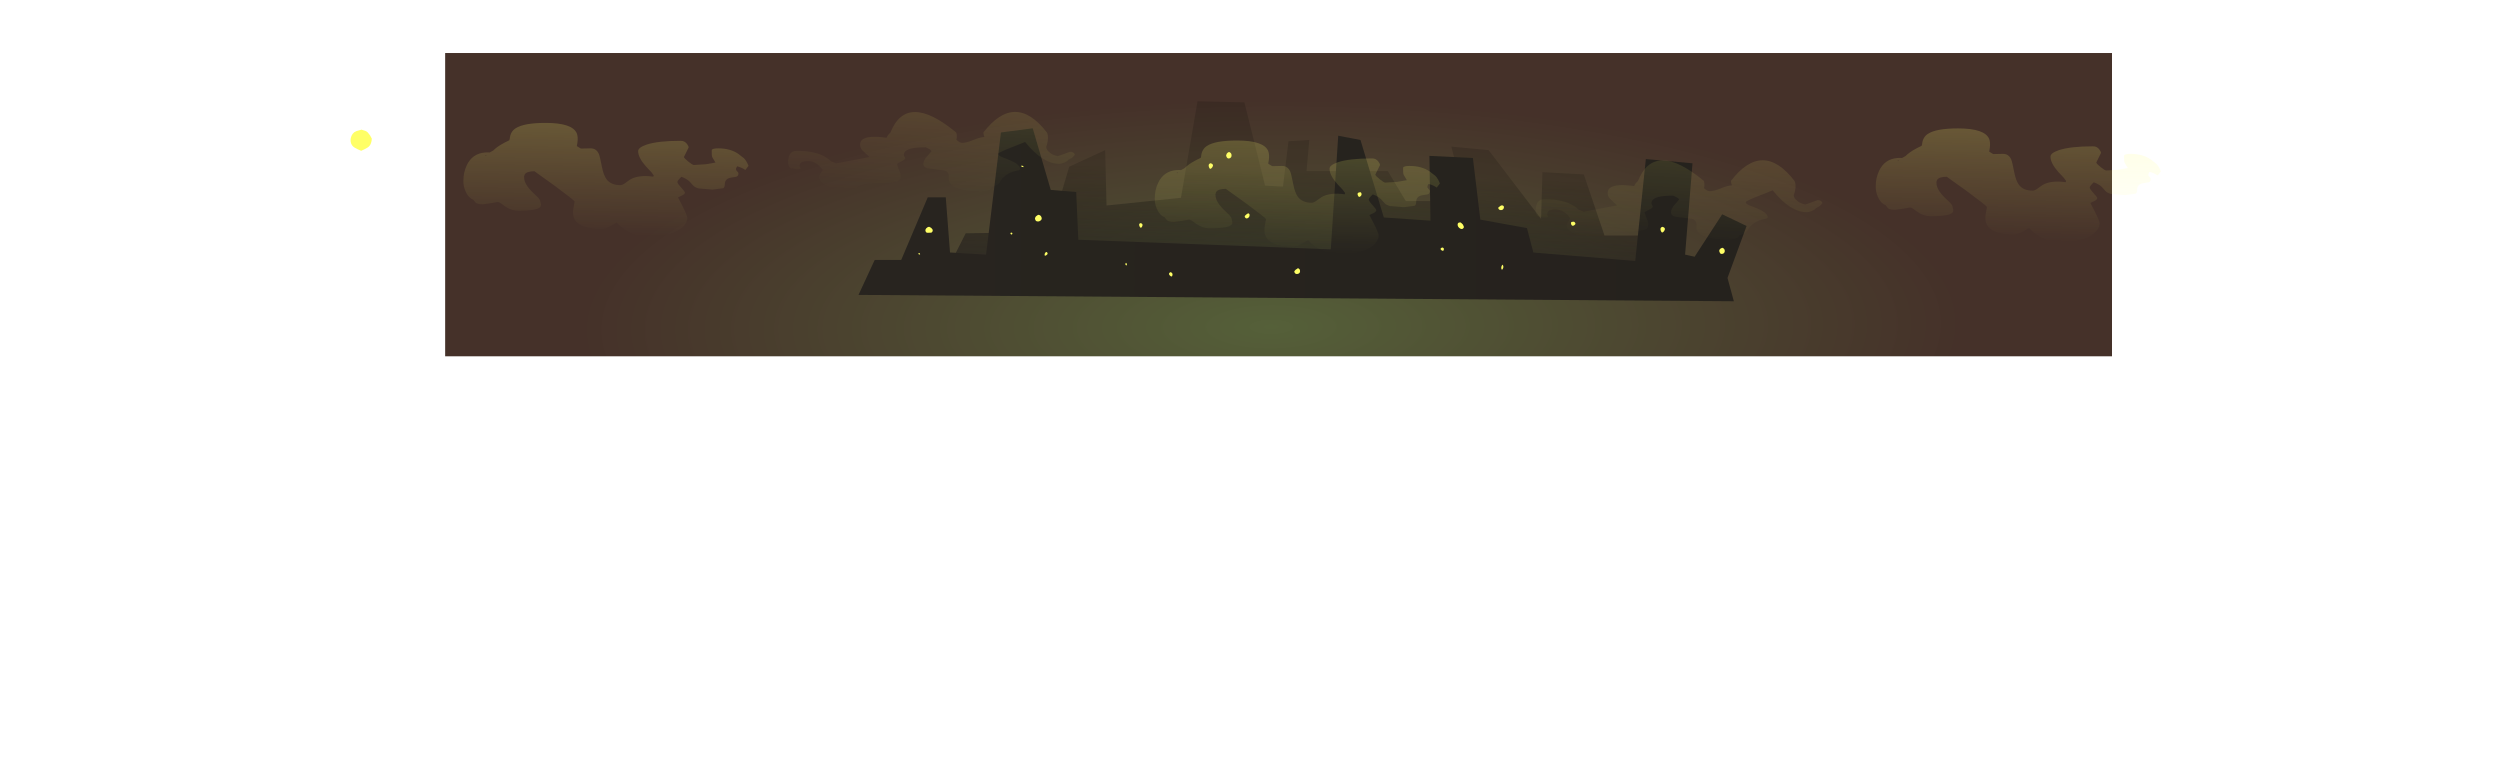 <?xml version="1.0" encoding="UTF-8" standalone="no"?>
<svg xmlns:ffdec="https://www.free-decompiler.com/flash" xmlns:xlink="http://www.w3.org/1999/xlink" ffdec:objectType="frame" height="733.5px" width="2357.6px" xmlns="http://www.w3.org/2000/svg">
  <g transform="matrix(2.0, 0.0, 0.0, 2.0, 1204.8, 378.2)">
    <use ffdec:characterId="3442" height="143.0" transform="matrix(1.0, 0.0, 0.0, 1.0, -437.1, -164.1)" width="830.55" xlink:href="#shape0"/>
    <filter id="filter0">
      <feConvolveMatrix divisor="49.0" in="SourceGraphic" kernelMatrix="1 1 1 1 1 1 1 1 1 1 1 1 1 1 1 1 1 1 1 1 1 1 1 1 1 1 1 1 1 1 1 1 1 1 1 1 1 1 1 1 1 1 1 1 1 1 1 1 1" order="7 7" result="filterResult0"/>
    </filter>
    <use ffdec:characterId="3441" filter="url(#filter0)" height="37.45" transform="matrix(1.0, 0.0, 0.0, 1.0, -230.8, -136.35)" width="135.25" xlink:href="#sprite0"/>
    <filter id="filter1">
      <feConvolveMatrix divisor="49.0" in="SourceGraphic" kernelMatrix="1 1 1 1 1 1 1 1 1 1 1 1 1 1 1 1 1 1 1 1 1 1 1 1 1 1 1 1 1 1 1 1 1 1 1 1 1 1 1 1 1 1 1 1 1 1 1 1 1" order="7 7" result="filterResult1"/>
    </filter>
    <use ffdec:characterId="3441" filter="url(#filter1)" height="37.45" transform="matrix(1.0, 0.0, 0.0, 1.0, 121.7, -113.55)" width="135.25" xlink:href="#sprite0"/>
    <filter id="filter2">
      <feConvolveMatrix divisor="49.0" in="SourceGraphic" kernelMatrix="1 1 1 1 1 1 1 1 1 1 1 1 1 1 1 1 1 1 1 1 1 1 1 1 1 1 1 1 1 1 1 1 1 1 1 1 1 1 1 1 1 1 1 1 1 1 1 1 1" order="7 7" result="filterResult2"/>
    </filter>
    <use ffdec:characterId="3439" filter="url(#filter2)" height="53.6" transform="matrix(1.0, 0.0, 0.0, 1.0, -383.9, -131.15)" width="134.45" xlink:href="#sprite1"/>
    <filter id="filter3">
      <feConvolveMatrix divisor="49.0" in="SourceGraphic" kernelMatrix="1 1 1 1 1 1 1 1 1 1 1 1 1 1 1 1 1 1 1 1 1 1 1 1 1 1 1 1 1 1 1 1 1 1 1 1 1 1 1 1 1 1 1 1 1 1 1 1 1" order="7 7" result="filterResult3"/>
    </filter>
    <use ffdec:characterId="3439" filter="url(#filter3)" height="53.6" transform="matrix(1.0, 0.0, 0.0, 1.0, -57.9, -122.85)" width="134.45" xlink:href="#sprite1"/>
    <filter id="filter4">
      <feConvolveMatrix divisor="49.0" in="SourceGraphic" kernelMatrix="1 1 1 1 1 1 1 1 1 1 1 1 1 1 1 1 1 1 1 1 1 1 1 1 1 1 1 1 1 1 1 1 1 1 1 1 1 1 1 1 1 1 1 1 1 1 1 1 1" order="7 7" result="filterResult4"/>
    </filter>
    <use ffdec:characterId="3439" filter="url(#filter4)" height="53.6" transform="matrix(1.0, 0.0, 0.0, 1.0, 282.05, -128.55)" width="134.45" xlink:href="#sprite1"/>
  </g>
  <defs>
    <g id="shape0" transform="matrix(1.0, 0.0, 0.0, 1.0, 437.1, 164.1)">
      <path d="M393.45 -21.1 L-392.5 -21.1 -392.5 -164.1 393.45 -164.1 393.45 -21.1" fill="url(#gradient0)" fill-rule="evenodd" stroke="none"/>
      <path d="M99.5 -118.3 L124.25 -85.9 124.9 -107.9 144.4 -106.85 154.15 -78.05 184.1 -78.05 195.8 -53.5 -155.5 -55.6 -155.5 -62.4 -147.05 -79.1 -107.35 -79.65 -98.25 -110.5 -81.3 -118.3 -80.65 -92.2 -45.55 -95.85 -37.75 -141.35 -15.65 -140.85 -5.9 -101.6 2.55 -101.1 5.15 -122.5 14.95 -123.1 13.65 -108.4 52.0 -108.4 60.45 -94.3 88.45 -94.3 81.95 -119.95 99.5 -118.3" fill="url(#gradient1)" fill-rule="evenodd" stroke="none"/>
      <path d="M39.1 -123.1 L50.1 -86.55 72.1 -85.05 71.6 -115.6 92.1 -114.6 95.6 -85.55 117.6 -81.55 120.6 -70.05 168.65 -66.05 173.65 -114.1 195.65 -112.1 192.15 -69.05 196.65 -68.05 209.65 -88.05 221.15 -82.55 212.15 -58.05 215.15 -47.05 -197.6 -50.05 -189.95 -66.55 -177.45 -66.55 -164.95 -96.05 -156.45 -96.05 -154.45 -70.05 -137.45 -69.05 -130.45 -126.55 -130.45 -126.65 -115.45 -128.6 -106.95 -99.55 -94.95 -98.55 -93.95 -76.05 25.1 -71.55 28.6 -125.1 39.1 -123.1 M9.55 -62.65 L9.5 -62.55 8.5 -61.9 7.95 -61.25 7.9 -60.9 8.05 -60.55 Q8.5 -59.7 9.5 -59.95 10.6 -60.2 10.6 -61.25 10.6 -62.35 9.55 -62.65 M39.3 -98.4 L38.65 -98.4 Q37.3 -98.25 37.9 -96.9 38.4 -95.7 39.3 -96.75 39.9 -97.45 39.3 -98.4 M78.4 -71.45 Q78.55 -72.3 77.55 -72.4 L77.5 -72.35 Q76.3 -71.85 77.3 -71.1 78.25 -70.45 78.4 -71.45 M-168.55 -69.1 Q-168.5 -69.4 -168.9 -69.8 L-169.2 -69.7 Q-169.65 -69.35 -169.0 -69.15 L-168.55 -69.1 M-164.25 -82.15 L-164.85 -82.05 -165.6 -81.5 -165.85 -81.15 -166.0 -80.8 Q-166.2 -79.85 -165.35 -79.35 L-163.25 -79.4 -162.75 -79.9 -162.6 -80.3 -162.75 -81.0 -163.35 -81.65 -164.25 -82.15 M182.25 -80.15 Q183.25 -81.6 181.55 -82.15 180.25 -81.9 180.65 -80.45 181.2 -78.7 182.25 -80.15 M209.55 -72.3 L209.55 -72.2 208.9 -71.9 208.4 -71.35 208.3 -71.05 208.3 -70.65 208.4 -70.3 Q208.75 -69.0 210.05 -69.5 210.9 -69.9 210.85 -70.9 210.75 -72.0 209.55 -72.3 M106.3 -62.55 Q106.7 -63.4 106.15 -64.25 L105.95 -64.2 Q105.35 -63.3 105.5 -62.5 105.75 -61.35 106.3 -62.55 M86.65 -83.95 L86.05 -84.3 86.05 -84.2 Q84.9 -84.25 84.9 -83.15 84.95 -82.05 86.0 -81.4 87.15 -80.65 87.8 -81.8 L87.85 -82.15 87.4 -83.2 86.65 -83.95 M-108.9 -70.3 Q-109.7 -70.15 -109.85 -69.1 -109.95 -68.1 -108.9 -68.85 -107.95 -69.55 -108.9 -70.3 M-49.55 -59.45 Q-49.4 -60.35 -50.35 -60.75 L-50.5 -60.75 Q-51.75 -60.2 -50.8 -59.2 -49.75 -58.15 -49.55 -59.45 M-71.6 -65.1 Q-71.95 -64.3 -71.5 -64.05 -71.1 -63.85 -71.05 -64.15 -70.95 -64.6 -71.35 -65.15 L-71.6 -65.1" fill="url(#gradient2)" fill-rule="evenodd" stroke="none"/>
      <path d="M78.4 -71.45 Q78.25 -70.45 77.3 -71.1 76.3 -71.85 77.5 -72.35 L77.55 -72.4 Q78.55 -72.3 78.4 -71.45 M39.3 -98.4 Q39.9 -97.45 39.3 -96.75 38.4 -95.7 37.9 -96.9 37.3 -98.25 38.65 -98.4 L39.3 -98.4 M9.55 -62.65 Q10.6 -62.35 10.6 -61.25 10.6 -60.2 9.5 -59.95 8.5 -59.7 8.05 -60.55 L7.9 -60.9 7.95 -61.25 8.5 -61.9 9.5 -62.55 9.55 -62.65 M139.9 -82.9 Q138.9 -82.2 138.45 -83.3 137.95 -84.65 139.55 -84.55 L139.8 -84.55 Q141.05 -83.7 139.9 -82.9 M105.8 -92.3 Q106.95 -92.1 106.7 -91.1 106.45 -90.15 105.55 -90.05 104.6 -89.9 104.15 -90.7 L104.05 -91.05 104.15 -91.3 105.2 -92.1 105.8 -92.3 M86.65 -83.95 L87.4 -83.2 87.85 -82.15 87.8 -81.8 Q87.15 -80.65 86.0 -81.4 84.95 -82.05 84.9 -83.15 84.9 -84.25 86.05 -84.2 L86.05 -84.3 86.65 -83.95 M106.3 -62.55 Q105.75 -61.35 105.5 -62.5 105.35 -63.3 105.95 -64.2 L106.15 -64.25 Q106.7 -63.4 106.3 -62.55 M209.55 -72.3 Q210.75 -72.0 210.85 -70.9 210.9 -69.9 210.05 -69.5 208.75 -69.0 208.4 -70.3 L208.3 -70.65 208.3 -71.05 208.4 -71.35 208.9 -71.9 209.55 -72.2 209.55 -72.3 M182.25 -80.15 Q181.2 -78.7 180.65 -80.45 180.25 -81.9 181.55 -82.15 183.25 -81.6 182.25 -80.15 M-164.25 -82.15 L-163.35 -81.65 -162.75 -81.0 -162.6 -80.3 -162.75 -79.9 -163.25 -79.4 -165.35 -79.35 Q-166.2 -79.85 -166.0 -80.8 L-165.85 -81.15 -165.6 -81.5 -164.85 -82.05 -164.25 -82.15 M-168.55 -69.1 L-169.0 -69.15 Q-169.65 -69.35 -169.2 -69.7 L-168.9 -69.8 Q-168.5 -69.4 -168.55 -69.1 M-21.7 -115.9 Q-21.65 -114.9 -22.5 -114.5 -23.45 -114.05 -24.0 -115.0 L-24.25 -115.65 -24.2 -116.05 -23.9 -116.75 -23.3 -117.3 -22.75 -117.4 Q-21.7 -116.95 -21.7 -115.9 M-32.4 -110.45 Q-32.8 -111.9 -31.5 -112.15 -29.85 -111.55 -30.8 -110.2 -31.9 -108.7 -32.4 -110.45 M-108.9 -70.3 Q-107.95 -69.55 -108.9 -68.85 -109.95 -68.1 -109.85 -69.1 -109.7 -70.15 -108.9 -70.3 M-13.2 -87.55 Q-13.25 -86.7 -14.05 -86.25 -14.9 -85.8 -15.4 -86.7 L-15.5 -87.05 -15.4 -87.35 -14.65 -88.05 -14.0 -88.45 -14.0 -88.55 Q-13.1 -88.4 -13.2 -87.55 M-63.9 -82.25 Q-64.5 -81.1 -65.1 -82.4 -65.65 -83.75 -64.5 -83.9 -63.2 -83.5 -63.9 -82.25 M-71.6 -65.1 L-71.35 -65.15 Q-70.95 -64.6 -71.05 -64.15 -71.1 -63.85 -71.5 -64.05 -71.95 -64.3 -71.6 -65.1 M-49.55 -59.45 Q-49.75 -58.15 -50.8 -59.2 -51.75 -60.2 -50.5 -60.75 L-50.35 -60.75 Q-49.4 -60.35 -49.55 -59.45" fill="#ffff66" fill-rule="evenodd" stroke="none"/>
      <path d="M-119.65 -110.4 L-119.8 -110.3 -120.55 -110.4 Q-121.2 -110.9 -120.5 -111.05 -120.0 -110.8 -119.65 -110.4 M-113.85 -87.15 L-113.45 -87.45 -113.05 -87.7 -113.0 -87.8 Q-111.8 -87.85 -111.35 -86.75 -110.9 -85.65 -111.85 -85.05 -112.8 -84.35 -113.9 -84.9 L-114.15 -85.3 -114.3 -85.65 -114.4 -86.05 -114.3 -86.4 -114.15 -86.8 -113.85 -87.15 M-125.3 -78.55 Q-125.55 -78.4 -125.8 -78.7 -126.25 -79.35 -125.5 -79.4 L-125.25 -79.4 Q-124.8 -78.9 -125.3 -78.55" fill="#ffff66" fill-rule="evenodd" stroke="none"/>
      <path d="M-432.1 -128.0 L-430.15 -127.4 Q-429.5 -127.15 -429.0 -126.65 L-427.9 -125.25 -427.1 -123.75 -427.15 -123.0 Q-427.25 -122.25 -427.5 -121.55 -427.95 -120.25 -429.05 -119.55 -430.5 -118.65 -432.1 -118.0 -433.75 -118.65 -435.2 -119.5 -436.75 -120.45 -437.05 -122.25 -437.25 -123.85 -436.55 -125.25 L-436.1 -126.0 -435.35 -126.75 -434.3 -127.3 -432.15 -127.9 -432.1 -128.0" fill="#ffff66" fill-rule="evenodd" stroke="none"/>
    </g>
    <radialGradient cx="0" cy="0" gradientTransform="matrix(6.0E-4, 0.131, -0.398, 0.002, -3.0, -35.0)" gradientUnits="userSpaceOnUse" id="gradient0" r="819.2" spreadMethod="pad">
      <stop offset="0.0" stop-color="#556039"/>
      <stop offset="1.0" stop-color="#453129"/>
    </radialGradient>
    <linearGradient gradientTransform="matrix(-0.002, 0.04, -0.214, -0.007, 9.75, -76.05)" gradientUnits="userSpaceOnUse" id="gradient1" spreadMethod="pad" x1="-819.2" x2="819.2">
      <stop offset="0.016" stop-color="#000000" stop-opacity="0.141"/>
      <stop offset="1.0" stop-color="#1e1a22" stop-opacity="0.643"/>
    </linearGradient>
    <linearGradient gradientTransform="matrix(1.0, 0.0, 0.0, 1.0, 0.0, 0.0)" gradientUnits="userSpaceOnUse" id="gradient2" spreadMethod="pad" x1="-819.2" x2="819.2">
      <stop offset="0.016" stop-color="#2c2821"/>
      <stop offset="1.0" stop-color="#211e1b"/>
    </linearGradient>
    <g id="sprite0" transform="matrix(1.0, 0.0, 0.0, 1.0, 67.65, 18.75)">
      <use ffdec:characterId="3440" height="37.45" transform="matrix(1.0, 0.0, 0.0, 1.0, -67.65, -18.75)" width="135.25" xlink:href="#shape1"/>
    </g>
    <g id="shape1" transform="matrix(1.0, 0.0, 0.0, 1.0, 67.65, 18.75)">
      <path d="M11.8 -8.4 L11.85 -8.2 11.9 -7.7 11.9 -6.5 11.7 -5.55 12.0 -5.35 Q13.3 -4.15 14.45 -4.15 16.25 -4.15 19.35 -5.35 22.65 -6.75 24.9 -6.9 L24.65 -7.7 24.5 -8.4 24.4 -9.0 Q39.4 -28.45 54.4 -9.0 L54.65 -8.4 54.8 -7.7 54.9 -6.65 Q54.9 -5.3 54.5 -3.65 L54.05 -2.25 Q54.05 -0.85 55.85 0.55 57.35 1.7 59.5 2.15 L65.35 0.05 Q67.15 0.05 67.6 1.5 L66.2 2.95 64.45 3.85 Q64.2 4.45 62.9 5.05 61.35 5.75 60.1 5.75 52.45 5.75 44.1 -4.55 L34.85 -0.85 33.6 -0.3 Q31.35 0.65 31.4 1.05 31.35 1.7 33.0 2.5 L33.6 2.7 36.6 3.9 Q41.75 6.0 41.75 8.15 41.7 8.6 41.05 8.8 L39.3 9.2 Q36.15 9.9 33.6 12.35 L33.3 12.6 31.9 14.8 Q30.75 16.0 28.35 16.6 28.3 17.35 27.15 18.0 L25.95 18.35 23.65 18.7 Q12.3 18.65 9.2 15.4 8.15 14.3 8.1 12.9 L8.2 11.35 Q8.05 9.55 6.15 8.9 L2.0 8.35 -2.0 7.85 Q-3.85 7.3 -3.85 5.8 -3.85 4.05 -1.9 1.95 L0.0 -0.2 Q0.0 -0.8 -2.75 -2.05 -11.55 -2.1 -12.8 0.45 -13.25 1.2 -12.9 2.15 L-12.4 3.05 Q-12.4 3.75 -14.35 4.7 -16.3 5.65 -16.3 5.85 L-15.45 8.4 Q-14.6 10.3 -14.6 11.05 L-14.7 12.65 Q-14.95 13.4 -15.85 13.85 -18.05 14.85 -26.5 14.85 -32.1 14.85 -34.55 16.4 L-36.05 17.5 Q-36.85 17.95 -37.8 18.0 -47.1 17.95 -51.0 15.05 -52.95 13.55 -53.05 12.05 -53.05 11.4 -51.35 8.6 -54.2 4.45 -58.4 4.45 -61.4 4.45 -62.05 5.85 -62.4 6.65 -62.0 7.6 L-61.85 7.6 -61.85 8.05 -62.25 8.2 -63.4 8.3 Q-64.8 8.25 -65.7 7.7 L-66.15 8.0 Q-67.65 7.1 -67.65 5.3 -67.7 -0.35 -63.65 -0.35 -54.55 -0.4 -49.6 2.8 -48.25 3.7 -47.4 4.55 L-45.0 5.55 -29.25 2.55 -32.7 -0.65 Q-33.7 -1.8 -33.7 -3.35 -33.7 -4.95 -32.45 -5.8 -29.6 -7.75 -21.25 -6.55 L-20.6 -7.7 -20.4 -7.95 -20.0 -8.4 -19.4 -9.0 Q-11.7 -28.35 11.65 -9.0 L11.8 -8.4 M55.85 2.8 L55.85 2.75 55.85 2.8" fill="url(#gradient3)" fill-rule="evenodd" stroke="none"/>
    </g>
    <linearGradient gradientTransform="matrix(-0.002, 0.025, -0.082, -0.005, 0.25, -0.35)" gradientUnits="userSpaceOnUse" id="gradient3" spreadMethod="pad" x1="-819.2" x2="819.2">
      <stop offset="0.0" stop-color="#ffff6f" stop-opacity="0.102"/>
      <stop offset="1.0" stop-color="#ffff6f" stop-opacity="0.0"/>
    </linearGradient>
    <g id="sprite1" transform="matrix(1.0, 0.0, 0.0, 1.0, 67.2, 26.8)">
      <use ffdec:characterId="3438" height="53.6" transform="matrix(1.0, 0.0, 0.0, 1.0, -67.2, -26.8)" width="134.45" xlink:href="#shape2"/>
    </g>
    <g id="shape2" transform="matrix(1.0, 0.0, 0.0, 1.0, 67.2, 26.8)">
      <path d="M-48.15 -17.3 L-47.3 -17.75 -45.55 -18.6 -45.35 -19.3 Q-45.05 -22.65 -42.65 -24.2 -38.8 -26.8 -28.4 -26.8 -15.75 -26.8 -13.7 -21.8 -13.1 -20.2 -13.4 -17.75 L-13.7 -15.85 -12.4 -15.05 -11.8 -14.7 -7.3 -14.8 Q-4.5 -14.85 -3.3 -12.1 -2.85 -11.05 -1.9 -6.15 -1.1 -2.05 0.35 -0.15 2.45 2.55 6.75 2.55 7.75 2.55 8.9 1.7 L11.35 -0.05 Q15.25 -2.4 22.25 -1.45 L22.4 -1.5 22.55 -2.05 21.4 -3.6 18.9 -6.25 Q15.2 -10.4 15.2 -13.5 15.2 -15.2 19.15 -16.55 24.55 -18.35 35.2 -18.35 37.1 -18.4 38.25 -16.85 39.0 -15.85 39.0 -15.2 L36.8 -10.75 Q36.8 -10.2 38.85 -8.55 40.85 -6.95 41.5 -6.95 L47.1 -7.3 51.65 -8.1 50.2 -10.55 Q49.85 -11.3 49.9 -12.75 L49.9 -14.05 Q50.3 -14.8 52.95 -14.8 58.7 -14.8 62.5 -12.15 L64.15 -10.85 Q65.95 -9.85 67.25 -6.55 L65.75 -4.6 Q64.3 -5.65 61.9 -6.35 61.3 -5.45 61.35 -4.95 61.3 -4.5 61.9 -3.95 62.5 -3.4 62.5 -2.95 62.5 -1.8 61.5 -1.4 L59.3 -1.05 Q56.05 -0.65 56.05 2.2 56.05 3.55 55.3 4.0 L50.3 4.65 43.7 4.1 Q42.0 3.65 41.1 2.7 L39.4 0.8 Q38.1 -0.45 35.6 -1.4 33.7 0.4 33.7 1.05 33.7 1.75 35.5 3.7 37.25 5.6 37.25 6.1 37.2 6.75 36.15 7.3 L34.0 8.35 Q38.4 16.5 38.4 18.15 L38.1 19.5 Q37.45 21.15 35.95 22.5 31.05 26.8 19.15 26.8 14.65 26.75 10.2 24.2 7.05 22.4 5.1 20.15 L2.25 21.8 Q-0.25 23.15 -2.0 23.15 -13.5 23.1 -15.2 17.6 -15.75 15.8 -15.3 13.3 L-14.75 10.25 Q-14.8 9.8 -24.15 2.85 L-33.7 -4.0 Q-37.25 -4.0 -38.25 -2.55 L-38.6 -1.55 -38.55 -1.05 Q-38.6 1.9 -34.75 5.75 L-32.1 8.3 Q-30.95 9.55 -30.95 10.25 L-30.65 11.55 Q-30.55 12.4 -31.1 13.0 -32.75 14.6 -41.3 14.6 -44.65 14.6 -47.55 12.55 L-48.15 12.15 -49.45 11.15 Q-50.4 10.5 -51.1 10.5 L-54.2 11.05 -58.1 11.6 Q-60.6 11.6 -61.5 10.75 L-62.55 9.4 Q-64.95 8.45 -66.2 5.45 -67.25 3.0 -67.2 0.7 -67.25 -3.4 -65.6 -6.85 -63.0 -12.35 -57.0 -12.85 L-55.75 -12.9 -54.8 -12.85 -53.1 -13.8 Q-51.35 -15.6 -48.15 -17.3 M-56.8 -11.65 L-56.75 -11.3 -56.25 -11.7 -56.8 -11.65" fill="url(#gradient4)" fill-rule="evenodd" stroke="none"/>
    </g>
    <linearGradient gradientTransform="matrix(-0.003, 0.045, -0.289, -0.006, 170.3, -7.2)" gradientUnits="userSpaceOnUse" id="gradient4" spreadMethod="pad" x1="-819.2" x2="819.2">
      <stop offset="0.0" stop-color="#ffff6f" stop-opacity="0.263"/>
      <stop offset="1.0" stop-color="#ffff6f" stop-opacity="0.0"/>
    </linearGradient>
  </defs>
</svg>
